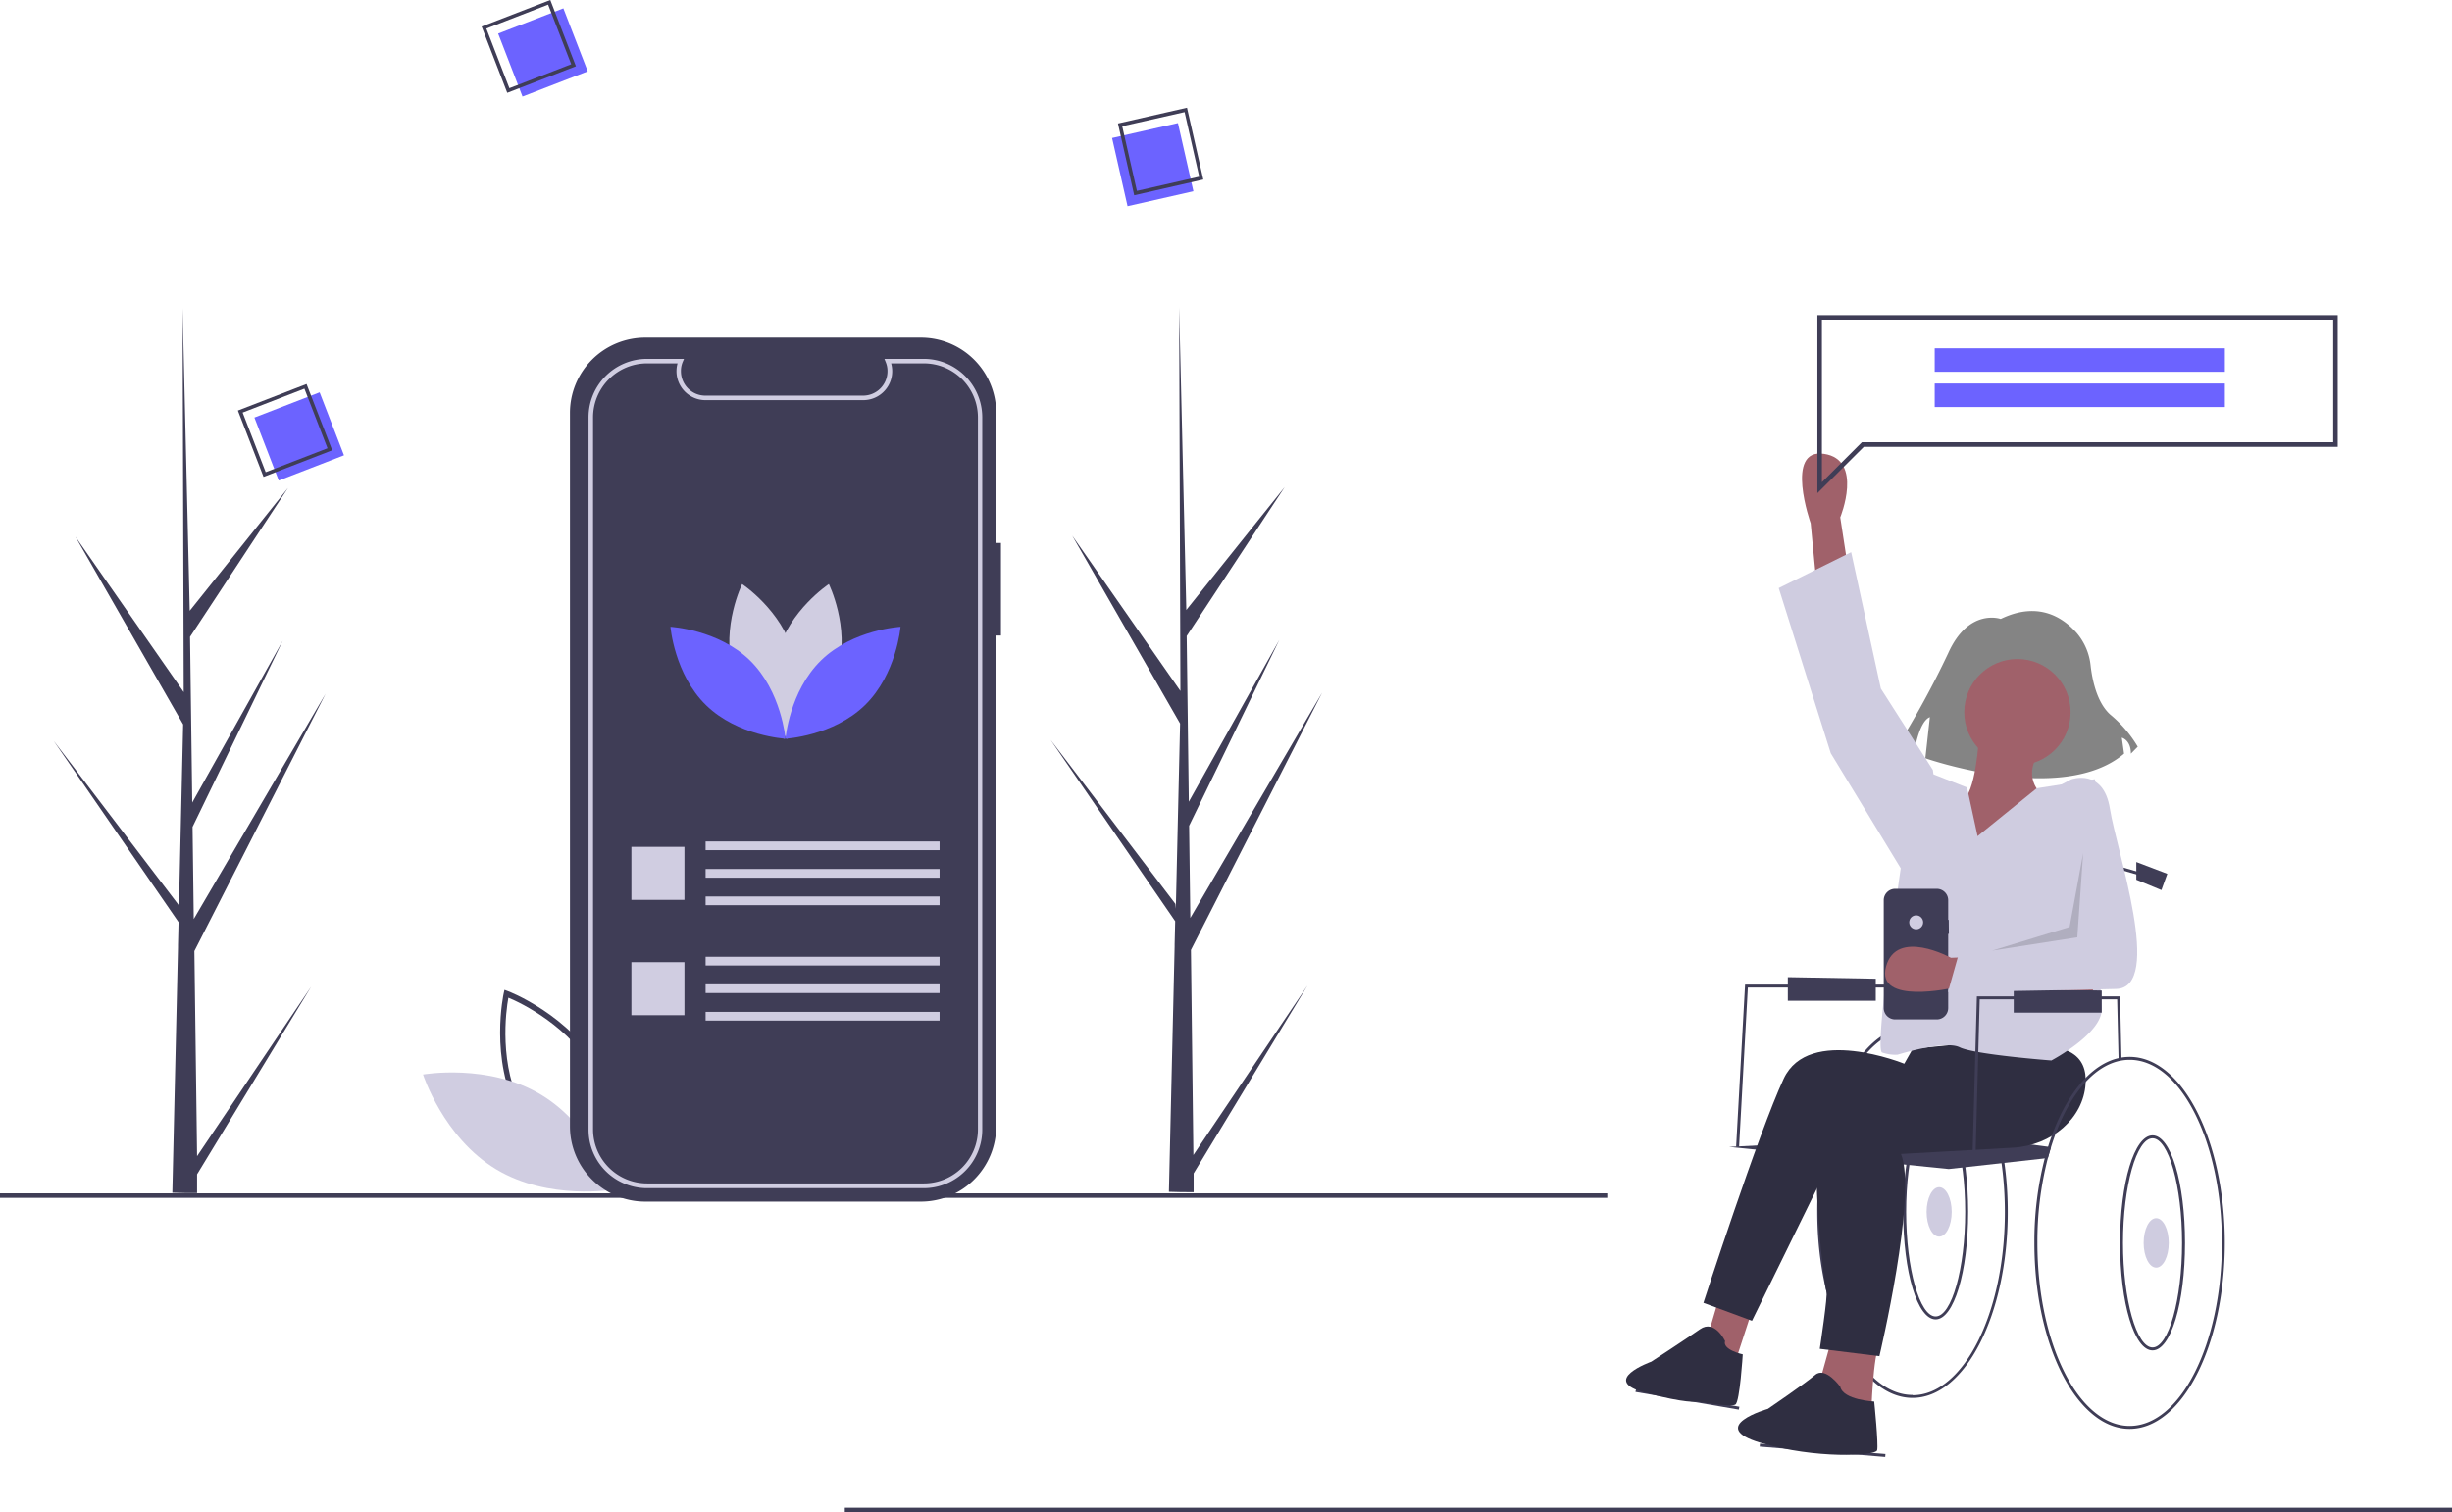 <svg id="Layer_1" data-name="Layer 1" xmlns="http://www.w3.org/2000/svg" viewBox="0 0 390.67 241"><defs><style>.cls-1{fill:#3f3d56;}.cls-2{fill:#d0cde1;}.cls-3{fill:#6c63ff;}.cls-4{fill:#cfcce0;}.cls-5{fill:#848484;}.cls-6{fill:#a0616a;}.cls-7{fill:#2f2e41;}.cls-8{opacity:0.15;isolation:isolate;}</style></defs><title>why-8</title><path class="cls-1" d="M106.46,226.22,106,226c-.1,0-10.09-3.86-14.77-12.54s-2.39-19.13-2.36-19.23l.11-.48.45.17c.1,0,10.09,3.87,14.77,12.55s2.39,19.13,2.37,19.23ZM92,213.1c4,7.33,11.85,11.1,13.85,12,.38-2.14,1.58-10.81-2.38-18.14S91.6,195.81,89.6,195C89.22,197.1,88,205.77,92,213.1Z" transform="translate(-8.6 -36)"/><path class="cls-2" d="M94.81,210.46c8.41,5.06,11.65,15.11,11.65,15.11s-10.4,1.84-18.81-3.22S76,207.24,76,207.24,86.4,205.4,94.81,210.46Z" transform="translate(-8.6 -36)"/><rect class="cls-1" y="190.18" width="256.08" height="0.72"/><rect class="cls-1" x="134.6" y="240.28" width="256.08" height="0.72"/><path class="cls-1" d="M198.74,220.07l18.17-27L198.78,223l0,3c-1.32,0-2.63,0-3.94-.06l.91-39.08,0-.3,0-.06.09-3.69L176,153.93l19.87,26.12.07.78.68-29.52-17.19-29.95,17.24,24.76L196.47,85v0l1.14,48.21,15.67-19.58-15.61,23.73.34,26.41L212.42,138,198.06,167.6l.19,14.69,21-35.9-20.9,41Z" transform="translate(-8.6 -36)"/><path class="cls-1" d="M40,220.25l18.17-27L40,223.15l0,3c-1.32,0-2.64,0-3.94-.06l.9-39.08,0-.3,0-.06.09-3.69-19.9-28.89,19.88,26.12.07.78.68-29.52L20.63,121.54,37.87,146.3l-.18-61.17v0l1.14,48.21,15.66-19.58L38.88,137.49l.35,26.41,14.41-25.77L39.28,167.78l.19,14.69,21-35.9-20.9,41Z" transform="translate(-8.6 -36)"/><path class="cls-1" d="M168.08,122.53h-.76V101.8a12,12,0,0,0-12-12H111.41a12,12,0,0,0-12,12h0V215.5a12,12,0,0,0,12,12h43.91a12,12,0,0,0,12-12h0V137.28h.76Z" transform="translate(-8.6 -36)"/><path class="cls-2" d="M155.81,225.36H111.69a9.32,9.32,0,0,1-9.32-9.32V102.51a9.32,9.32,0,0,1,9.32-9.32h5.89l-.21.5a3.67,3.67,0,0,0-.28,1.47A3.89,3.89,0,0,0,121,99.05h25.16A3.89,3.89,0,0,0,150,95.16a3.67,3.67,0,0,0-.29-1.47l-.2-.5h6.27a9.33,9.33,0,0,1,9.32,9.32V216A9.33,9.33,0,0,1,155.81,225.36ZM111.69,93.91a8.61,8.61,0,0,0-8.6,8.6V216a8.61,8.61,0,0,0,8.6,8.6h44.12a8.61,8.61,0,0,0,8.6-8.6V102.51a8.62,8.62,0,0,0-8.6-8.6h-5.23a4.61,4.61,0,0,1-3.2,5.69,4.75,4.75,0,0,1-1.24.17H121a4.62,4.62,0,0,1-4.62-4.62,4.7,4.7,0,0,1,.17-1.24Z" transform="translate(-8.6 -36)"/><rect class="cls-2" x="112.42" y="134.1" width="37.28" height="1.39"/><rect class="cls-2" x="112.42" y="138.49" width="37.28" height="1.39"/><rect class="cls-2" x="112.42" y="142.87" width="37.28" height="1.39"/><rect class="cls-2" x="100.6" y="134.96" width="8.45" height="8.45"/><rect class="cls-2" x="112.42" y="152.48" width="37.28" height="1.39"/><rect class="cls-2" x="112.42" y="156.87" width="37.28" height="1.39"/><rect class="cls-2" x="112.42" y="161.26" width="37.28" height="1.39"/><rect class="cls-2" x="100.6" y="153.34" width="8.45" height="8.45"/><path class="cls-2" d="M142.14,142.69c-1.85,6.82-8.16,11.05-8.16,11.05s-3.33-6.84-1.49-13.66,8.17-11,8.17-11S144,135.87,142.14,142.69Z" transform="translate(-8.6 -36)"/><path class="cls-2" d="M125.36,142.69c1.84,6.82,8.16,11.05,8.16,11.05s3.33-6.84,1.48-13.66-8.16-11-8.16-11S123.51,135.87,125.36,142.69Z" transform="translate(-8.6 -36)"/><path class="cls-3" d="M128.07,141.23c5.06,4.93,5.68,12.5,5.68,12.5s-7.59-.41-12.65-5.34-5.68-12.5-5.68-12.5S123,136.3,128.07,141.23Z" transform="translate(-8.6 -36)"/><path class="cls-3" d="M139.43,141.23c-5.06,4.93-5.68,12.5-5.68,12.5s7.59-.41,12.65-5.34,5.68-12.5,5.68-12.5S144.49,136.3,139.43,141.23Z" transform="translate(-8.6 -36)"/><rect class="cls-3" x="50.7" y="100.17" width="11.14" height="10.76" transform="translate(-42.88 -8.6) rotate(-21.14)"/><path class="cls-1" d="M61.53,107.76,50.59,112,46.5,101.43,57.44,97.2Zm-10.6,3.49,9.85-3.81-3.68-9.5-9.84,3.81Z" transform="translate(-8.6 -36)"/><rect class="cls-3" x="89.53" y="38.97" width="11.14" height="10.76" transform="translate(-18.19 1.29) rotate(-21.14)"/><path class="cls-1" d="M100.36,46.56,89.42,50.79,85.34,40.23,96.28,36Zm-10.6,3.49,9.85-3.81-3.68-9.5-9.84,3.81Z" transform="translate(-8.6 -36)"/><path class="cls-1" d="M313.33,199.49c-5.51,0-10.33,5.75-13,14.33-.19.6-.37,1.22-.53,1.85a53.67,53.67,0,0,0-1.66,13.47c0,16.34,6.81,29.64,15.18,29.64s15.17-13.3,15.17-29.64S321.7,199.49,313.33,199.49Zm0,58.82c-8.11,0-14.71-13.09-14.71-29.17a53.57,53.57,0,0,1,1.68-13.52c.16-.59.32-1.17.5-1.74C303.39,205.54,308,200,313.33,200c8.1,0,14.7,13.09,14.7,29.18s-6.6,29.17-14.7,29.17Z" transform="translate(-8.6 -36)"/><path class="cls-1" d="M317,246.27c-2.9,0-5.17-7.52-5.17-17.13S314.07,212,317,212s5.18,7.52,5.18,17.14S319.88,246.27,317,246.27Zm0-33.8c-2.55,0-4.7,7.63-4.7,16.67s2.15,16.66,4.7,16.66,4.71-7.63,4.71-16.66-2.16-16.67-4.71-16.67Z" transform="translate(-8.6 -36)"/><ellipse class="cls-4" cx="308.96" cy="193.14" rx="2" ry="3.94"/><polygon class="cls-1" points="304.61 139.73 336.84 139.62 336.84 152.31 304.61 153.61 304.61 139.73"/><polygon class="cls-1" points="277.08 182.8 276.61 182.77 278.04 156.91 307.2 156.91 307.2 157.38 278.48 157.38 277.08 182.8"/><polygon class="cls-1" points="277.04 224.65 260.57 221.83 260.67 221.37 277.13 224.19 277.04 224.65"/><rect class="cls-1" x="298.74" y="257.1" width="0.47" height="20.06" transform="translate(-0.39 507.17) rotate(-85.29)"/><path class="cls-1" d="M335.38,218.82c-.17.57-.34,1.15-.5,1.74l-.49.05-15.3,1.7-35-3.53,36.46-1.88,14.42,1.86Z" transform="translate(-8.6 -36)"/><path class="cls-5" d="M327.37,134.64s-5.1-1.82-8.37,5.46a145.16,145.16,0,0,1-8.37,15.28l2.91.73s.73-5.1,2.54-5.82l-.72,6.55s21.83,7.64,31.66-.73l-.36-2.55s1.45.36,1.45,2.55L349.2,155a19.49,19.49,0,0,0-4.36-5.1c-2.15-1.91-2.89-5.55-3.15-7.82a9.5,9.5,0,0,0-2.17-5.15C337.34,134.43,333.37,131.74,327.37,134.64Z" transform="translate(-8.6 -36)"/><path class="cls-6" d="M299.21,141.5l-2.12-22.11s-4.23-12,2.12-11.06,2.59,10.12,2.59,10.12l3.53,23Z" transform="translate(-8.6 -36)"/><polygon class="cls-6" points="274.14 205.96 271.79 213.96 276.26 217.72 279.56 207.6 274.14 205.96"/><path class="cls-6" d="M300.86,247.84l-2.35,8.47,8.23,5.17s.24-9.64,1.41-11.52Z" transform="translate(-8.6 -36)"/><path class="cls-7" d="M313.35,203.14,312,205.52s-15.21-6.19-19.21,2.39S280,243.63,280,243.63l7.74,2.86,14.14-28.82,32.29-.71,1.33-16Z" transform="translate(-8.6 -36)"/><path class="cls-7" d="M321.77,207.67s-21.65-4-23.23,5.64.79,28,1.06,28.47-1.06,9.18-1.06,9.18l9.5,1.17s6.08-25.64,3.44-32.23l17.86-1c6.16-.34,11.2-4.68,11.55-10.18.14-2.1-.45-4-2.49-5.07-6.33-3.29-17.95-3.29-17.95-3.29Z" transform="translate(-8.6 -36)"/><path class="cls-7" d="M283.45,249.72s-1.65-3.53-4-1.88-7.76,5.17-7.76,5.17-8.37,3-.94,4.94c6.6,1.78,8.23,1.42,8.23,1.42s5.41.94,6.12.47,1.17-8,1.17-8S283,251.13,283.45,249.72Z" transform="translate(-8.6 -36)"/><path class="cls-7" d="M301.8,257s-2.35-3.29-4-1.88-7.53,5.41-7.53,5.41-9.88,2.82-1.17,5.41,18.35,2.12,18.58,1.18-.47-7.76-.47-7.76S302.27,259.13,301.8,257Z" transform="translate(-8.6 -36)"/><circle class="cls-6" cx="321.43" cy="113.5" r="8.47"/><path class="cls-6" d="M323.91,153.27s-.47,9.64-2.82,10.35-8.94,8.47-5.88,10.82,20.7.7,20.7.7l-1.65-12.23s-3.76-2.59-.7-7.06Z" transform="translate(-8.6 -36)"/><path class="cls-4" d="M323.68,169.26,322,161.5l-5.41-2.12-4.47,10.35s-5.06,33.53-3.65,34a6.33,6.33,0,0,0,2.47.35s7.53-2.35,9.89-1.18S335.44,205,335.44,205s8.47-4.47,8-8.47,0-26.35,0-26.35l-1.06-10-9.28,1.45Z" transform="translate(-8.6 -36)"/><polygon class="cls-4" points="308.25 125 307.96 122.71 299.67 109.74 294.94 88 283.4 93.72 291.69 120.04 303.52 139.5 308.25 125"/><polygon class="cls-1" points="337.55 168.91 337.32 159.26 315.42 159.26 314.73 185.14 314.25 185.13 314.97 158.79 337.77 158.79 337.78 159.02 338.01 168.9 337.55 168.91"/><polygon class="cls-1" points="337.07 155.73 336.6 155.73 336.6 137.77 344.2 139.98 344.07 140.43 337.07 138.4 337.07 155.73"/><path class="cls-1" d="M347.91,204.43c-5.5,0-10.33,5.75-13,14.33-.19.61-.36,1.22-.53,1.85a53.21,53.21,0,0,0-1.65,13.47c0,16.34,6.8,29.64,15.17,29.64s15.17-13.3,15.17-29.64S356.28,204.43,347.91,204.43Zm0,58.82c-8.11,0-14.7-13.09-14.7-29.17a53.11,53.11,0,0,1,1.67-13.52c.16-.59.33-1.17.5-1.74,2.59-8.34,7.24-13.92,12.53-13.92,8.11,0,14.7,13.09,14.7,29.18S356,263.25,347.91,263.25Z" transform="translate(-8.6 -36)"/><path class="cls-1" d="M351.56,251.21c-2.91,0-5.18-7.52-5.18-17.13s2.27-17.14,5.18-17.14,5.17,7.53,5.17,17.14S354.46,251.21,351.56,251.21Zm0-33.8c-2.55,0-4.71,7.63-4.71,16.67s2.16,16.66,4.71,16.66,4.7-7.63,4.7-16.66-2.15-16.67-4.7-16.67Z" transform="translate(-8.6 -36)"/><ellipse class="cls-4" cx="343.54" cy="198.08" rx="2" ry="3.94"/><polygon class="cls-1" points="340.37 137.38 345.31 139.26 344.37 141.85 340.37 140.2 340.37 137.38"/><polygon class="cls-1" points="320.84 157.61 320.84 161.38 334.86 161.38 334.86 157.86 320.84 157.61"/><polygon class="cls-1" points="284.85 155.73 284.85 159.49 298.86 159.49 298.86 155.98 284.85 155.73"/><path class="cls-1" d="M319.09,182.6H319v-3.14a1.82,1.82,0,0,0-1.82-1.81h-6.63a1.82,1.82,0,0,0-1.82,1.81h0v17.19a1.82,1.82,0,0,0,1.82,1.81h6.63a1.82,1.82,0,0,0,1.82-1.81h0V184.83h.11Z" transform="translate(-8.6 -36)"/><circle class="cls-2" cx="305.3" cy="146.99" r="1.11"/><path class="cls-6" d="M342.05,193.84l-22.21-.42s-12.41,2.84-10.75-3.36,10.35-1.42,10.35-1.42l23.3-.88Z" transform="translate(-8.6 -36)"/><path class="cls-4" d="M335.49,161.85l3.1-1.64s5.15-1.89,6.18,4.7,8.59,28.47,1,28.7-26.8.47-26.8.47l2.06-7.29,15.81-.71Z" transform="translate(-8.6 -36)"/><polygon class="cls-8" points="331.9 135.97 330.97 149.38 317.4 151.5 329.74 147.73 331.9 135.97"/><rect class="cls-3" x="186.89" y="56.66" width="10.76" height="11.14" transform="translate(-17.61 8.08) rotate(-12.78)"/><path class="cls-1" d="M189.31,67.12l-2.59-11.44,11-2.51,2.6,11.44Zm-1.91-11,2.34,10.3,9.93-2.26-2.33-10.29Z" transform="translate(-8.6 -36)"/><path class="cls-1" d="M298.16,114.59V86.22h82.9v21H305.55Zm.72-27.65v25.91l6.37-6.37h75.09V86.94Z" transform="translate(-8.6 -36)"/><rect class="cls-3" x="308.25" y="55.5" width="46.23" height="3.75"/><rect class="cls-3" x="308.25" y="61.12" width="46.23" height="3.75"/></svg>